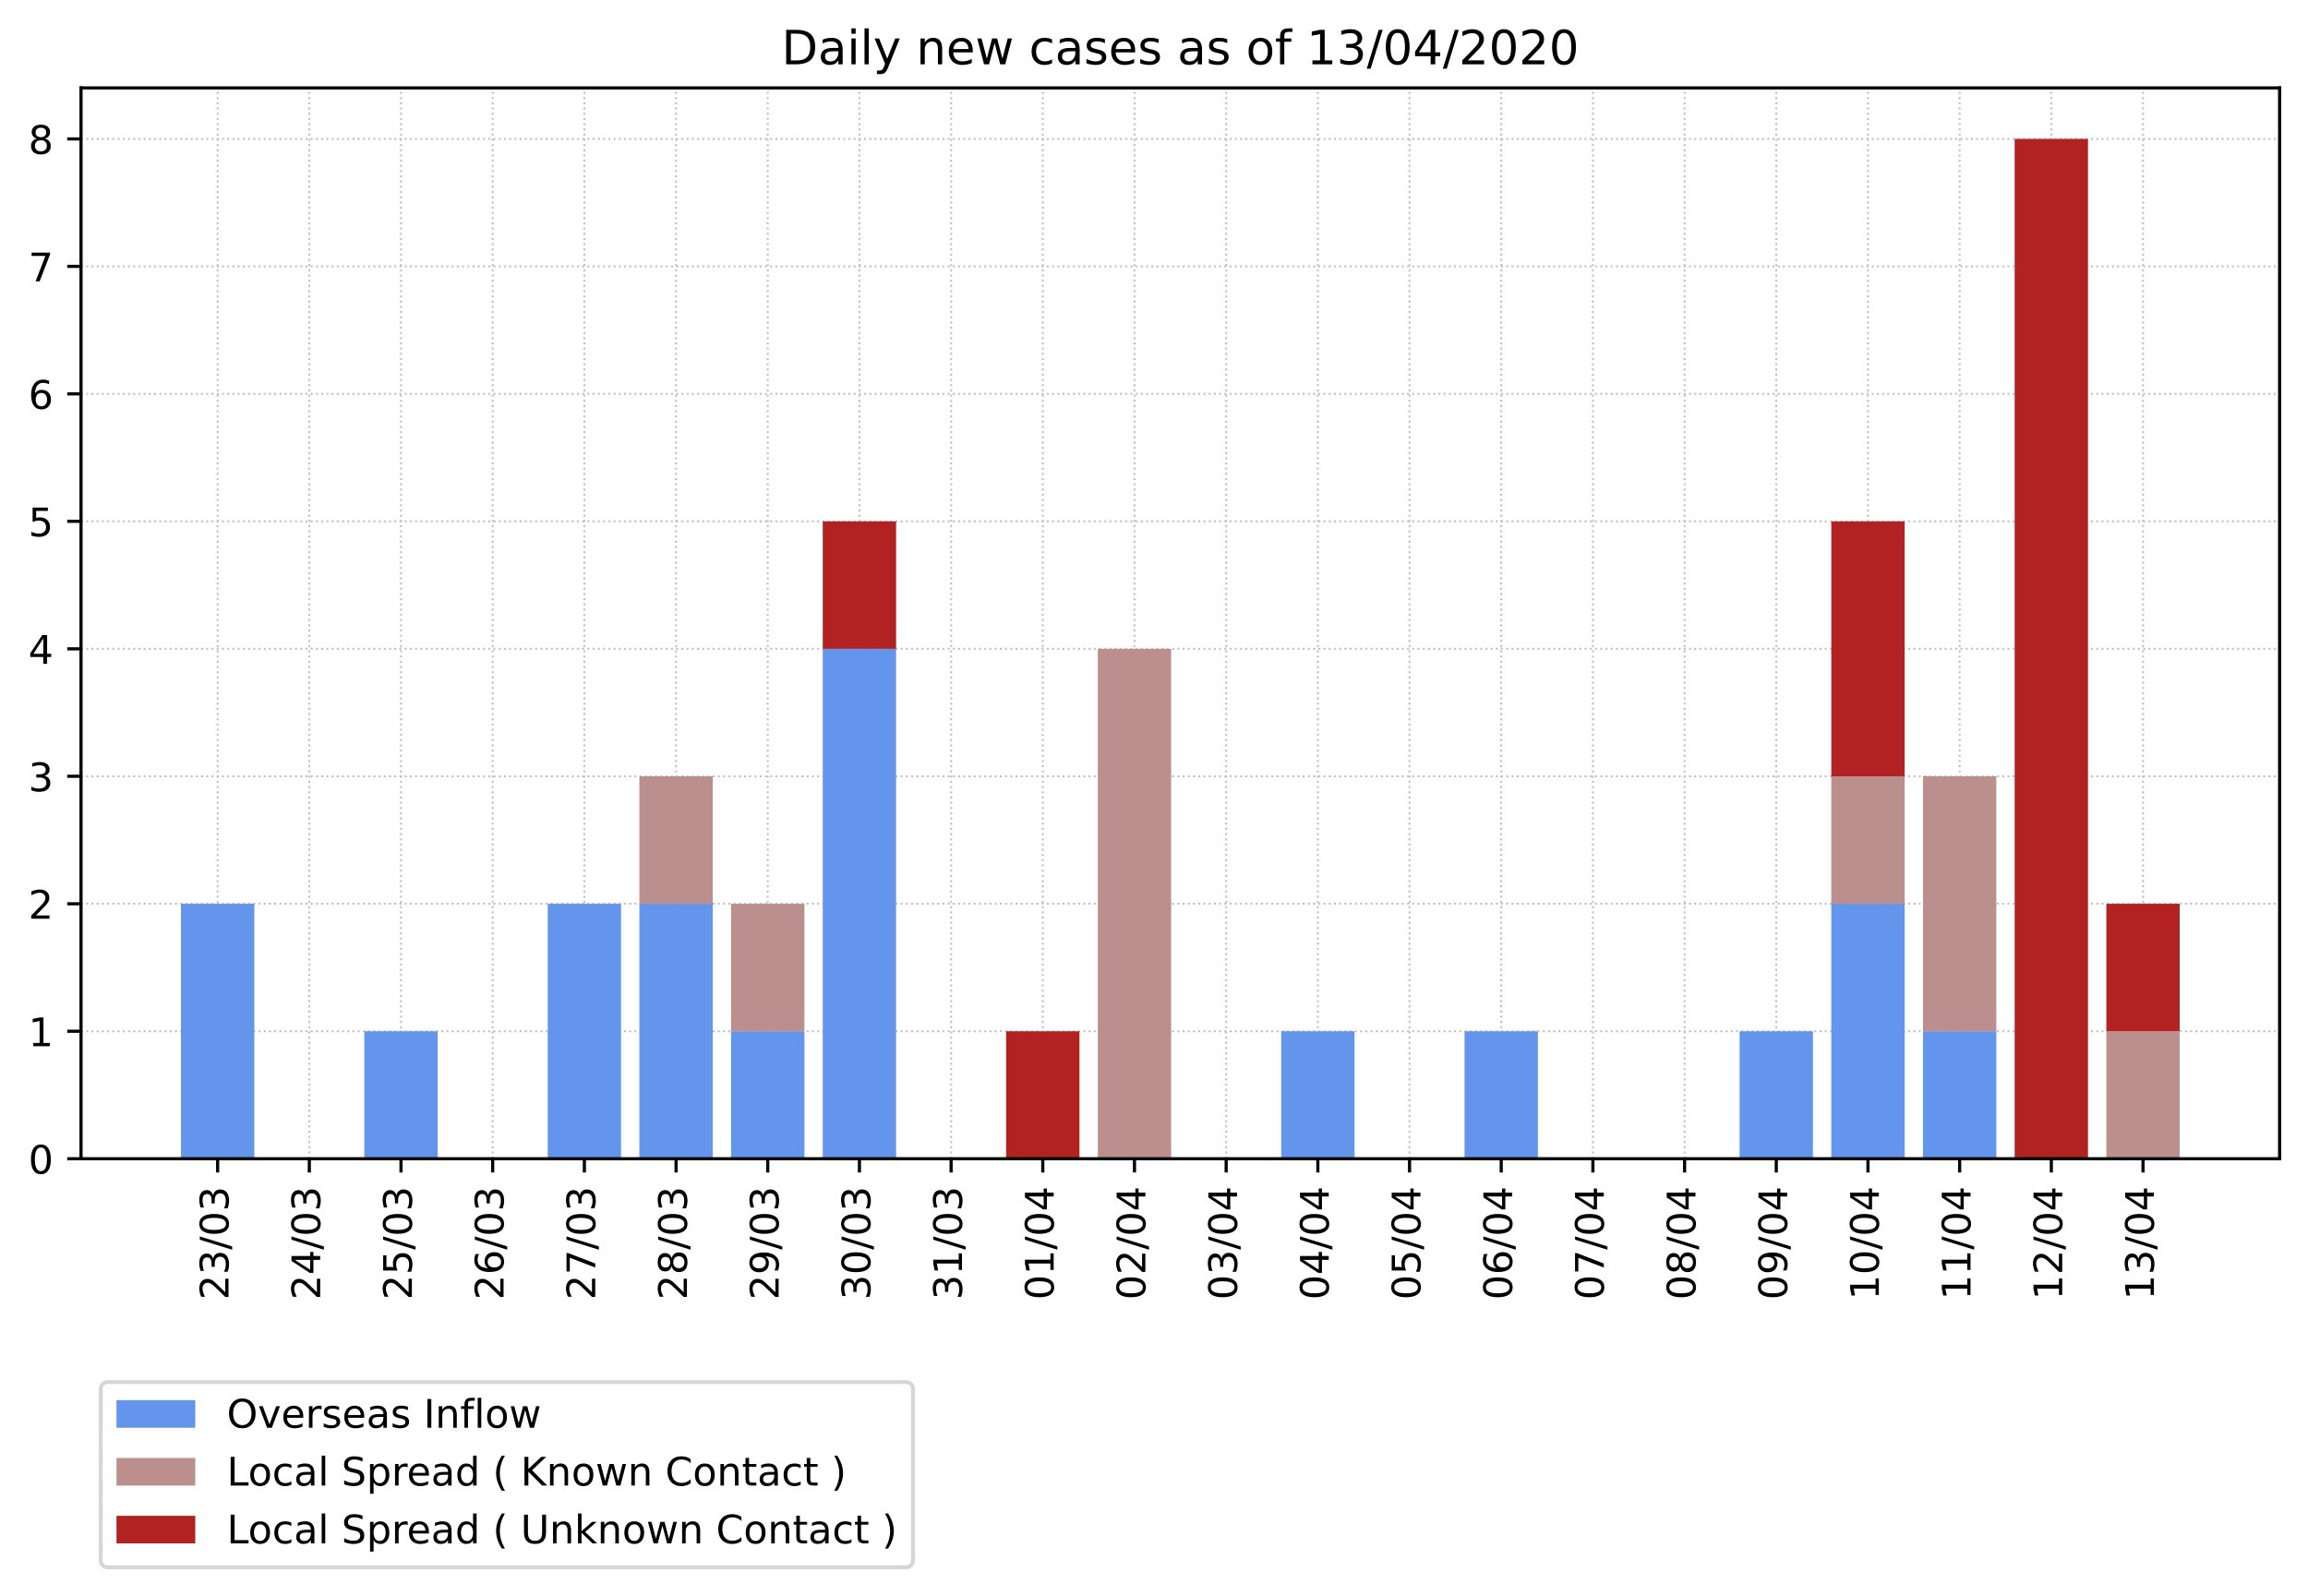 <?xml version="1.0" encoding="utf-8" standalone="no"?>
<!DOCTYPE svg PUBLIC "-//W3C//DTD SVG 1.1//EN"
  "http://www.w3.org/Graphics/SVG/1.1/DTD/svg11.dtd">
<!-- Created with matplotlib (https://matplotlib.org/) -->
<svg height="405.038pt" version="1.1" viewBox="0 0 585.763 405.038" width="585.763pt" xmlns="http://www.w3.org/2000/svg" xmlns:xlink="http://www.w3.org/1999/xlink">
 <defs>
  <style type="text/css">
*{stroke-linecap:butt;stroke-linejoin:round;}
  </style>
 </defs>
 <g id="figure_1">
  <g id="patch_1">
   <path d="M 0 405.038 
L 585.763 405.038 
L 585.763 0 
L 0 0 
z
" style="fill:#ffffff;"/>
  </g>
  <g id="axes_1">
   <g id="patch_2">
    <path d="M 20.562 294.118 
L 578.562 294.118 
L 578.562 22.318 
L 20.562 22.318 
z
" style="fill:#ffffff;"/>
   </g>
   <g id="matplotlib.axis_1">
    <g id="xtick_1">
     <g id="line2d_1">
      <path clip-path="url(#p6dba4eb8b6)" d="M 55.234 294.118 
L 55.234 22.318 
" style="fill:none;stroke:#c0c0c0;stroke-dasharray:0.5,0.825;stroke-dashoffset:0;stroke-width:0.5;"/>
     </g>
     <g id="line2d_2">
      <defs>
       <path d="M 0 0 
L 0 3.5 
" id="m2cc1048877" style="stroke:#000000;stroke-width:0.8;"/>
      </defs>
      <g>
       <use style="stroke:#000000;stroke-width:0.8;" x="55.234" xlink:href="#m2cc1048877" y="294.118"/>
      </g>
     </g>
     <g id="text_1">
      <!-- 23/03 -->
      <defs>
       <path d="M 19.188 8.297 
L 53.609 8.297 
L 53.609 0 
L 7.328 0 
L 7.328 8.297 
Q 12.938 14.109 22.625 23.891 
Q 32.328 33.688 34.812 36.531 
Q 39.547 41.844 41.422 45.531 
Q 43.312 49.219 43.312 52.781 
Q 43.312 58.594 39.234 62.25 
Q 35.156 65.922 28.609 65.922 
Q 23.969 65.922 18.812 64.312 
Q 13.672 62.703 7.812 59.422 
L 7.812 69.391 
Q 13.766 71.781 18.938 73 
Q 24.125 74.219 28.422 74.219 
Q 39.75 74.219 46.484 68.547 
Q 53.219 62.891 53.219 53.422 
Q 53.219 48.922 51.531 44.891 
Q 49.859 40.875 45.406 35.406 
Q 44.188 33.984 37.641 27.219 
Q 31.109 20.453 19.188 8.297 
z
" id="DejaVuSans-50"/>
       <path d="M 40.578 39.312 
Q 47.656 37.797 51.625 33 
Q 55.609 28.219 55.609 21.188 
Q 55.609 10.406 48.188 4.484 
Q 40.766 -1.422 27.094 -1.422 
Q 22.516 -1.422 17.656 -0.516 
Q 12.797 0.391 7.625 2.203 
L 7.625 11.719 
Q 11.719 9.328 16.594 8.109 
Q 21.484 6.891 26.812 6.891 
Q 36.078 6.891 40.938 10.547 
Q 45.797 14.203 45.797 21.188 
Q 45.797 27.641 41.281 31.266 
Q 36.766 34.906 28.719 34.906 
L 20.219 34.906 
L 20.219 43.016 
L 29.109 43.016 
Q 36.375 43.016 40.234 45.922 
Q 44.094 48.828 44.094 54.297 
Q 44.094 59.906 40.109 62.906 
Q 36.141 65.922 28.719 65.922 
Q 24.656 65.922 20.016 65.031 
Q 15.375 64.156 9.812 62.312 
L 9.812 71.094 
Q 15.438 72.656 20.344 73.438 
Q 25.25 74.219 29.594 74.219 
Q 40.828 74.219 47.359 69.109 
Q 53.906 64.016 53.906 55.328 
Q 53.906 49.266 50.438 45.094 
Q 46.969 40.922 40.578 39.312 
z
" id="DejaVuSans-51"/>
       <path d="M 25.391 72.906 
L 33.688 72.906 
L 8.297 -9.281 
L 0 -9.281 
z
" id="DejaVuSans-47"/>
       <path d="M 31.781 66.406 
Q 24.172 66.406 20.328 58.906 
Q 16.5 51.422 16.5 36.375 
Q 16.5 21.391 20.328 13.891 
Q 24.172 6.391 31.781 6.391 
Q 39.453 6.391 43.281 13.891 
Q 47.125 21.391 47.125 36.375 
Q 47.125 51.422 43.281 58.906 
Q 39.453 66.406 31.781 66.406 
z
M 31.781 74.219 
Q 44.047 74.219 50.516 64.516 
Q 56.984 54.828 56.984 36.375 
Q 56.984 17.969 50.516 8.266 
Q 44.047 -1.422 31.781 -1.422 
Q 19.531 -1.422 13.062 8.266 
Q 6.594 17.969 6.594 36.375 
Q 6.594 54.828 13.062 64.516 
Q 19.531 74.219 31.781 74.219 
z
" id="DejaVuSans-48"/>
      </defs>
      <g transform="translate(57.993 329.937)rotate(-90)scale(0.1 -0.1)">
       <use xlink:href="#DejaVuSans-50"/>
       <use x="63.623" xlink:href="#DejaVuSans-51"/>
       <use x="127.246" xlink:href="#DejaVuSans-47"/>
       <use x="160.938" xlink:href="#DejaVuSans-48"/>
       <use x="224.561" xlink:href="#DejaVuSans-51"/>
      </g>
     </g>
    </g>
    <g id="xtick_2">
     <g id="line2d_3">
      <path clip-path="url(#p6dba4eb8b6)" d="M 78.503 294.118 
L 78.503 22.318 
" style="fill:none;stroke:#c0c0c0;stroke-dasharray:0.5,0.825;stroke-dashoffset:0;stroke-width:0.5;"/>
     </g>
     <g id="line2d_4">
      <g>
       <use style="stroke:#000000;stroke-width:0.8;" x="78.503" xlink:href="#m2cc1048877" y="294.118"/>
      </g>
     </g>
     <g id="text_2">
      <!-- 24/03 -->
      <defs>
       <path d="M 37.797 64.312 
L 12.891 25.391 
L 37.797 25.391 
z
M 35.203 72.906 
L 47.609 72.906 
L 47.609 25.391 
L 58.016 25.391 
L 58.016 17.188 
L 47.609 17.188 
L 47.609 0 
L 37.797 0 
L 37.797 17.188 
L 4.891 17.188 
L 4.891 26.703 
z
" id="DejaVuSans-52"/>
      </defs>
      <g transform="translate(81.263 329.937)rotate(-90)scale(0.1 -0.1)">
       <use xlink:href="#DejaVuSans-50"/>
       <use x="63.623" xlink:href="#DejaVuSans-52"/>
       <use x="127.246" xlink:href="#DejaVuSans-47"/>
       <use x="160.938" xlink:href="#DejaVuSans-48"/>
       <use x="224.561" xlink:href="#DejaVuSans-51"/>
      </g>
     </g>
    </g>
    <g id="xtick_3">
     <g id="line2d_5">
      <path clip-path="url(#p6dba4eb8b6)" d="M 101.773 294.118 
L 101.773 22.318 
" style="fill:none;stroke:#c0c0c0;stroke-dasharray:0.5,0.825;stroke-dashoffset:0;stroke-width:0.5;"/>
     </g>
     <g id="line2d_6">
      <g>
       <use style="stroke:#000000;stroke-width:0.8;" x="101.773" xlink:href="#m2cc1048877" y="294.118"/>
      </g>
     </g>
     <g id="text_3">
      <!-- 25/03 -->
      <defs>
       <path d="M 10.797 72.906 
L 49.516 72.906 
L 49.516 64.594 
L 19.828 64.594 
L 19.828 46.734 
Q 21.969 47.469 24.109 47.828 
Q 26.266 48.188 28.422 48.188 
Q 40.625 48.188 47.75 41.5 
Q 54.891 34.812 54.891 23.391 
Q 54.891 11.625 47.562 5.094 
Q 40.234 -1.422 26.906 -1.422 
Q 22.312 -1.422 17.547 -0.641 
Q 12.797 0.141 7.719 1.703 
L 7.719 11.625 
Q 12.109 9.234 16.797 8.062 
Q 21.484 6.891 26.703 6.891 
Q 35.156 6.891 40.078 11.328 
Q 45.016 15.766 45.016 23.391 
Q 45.016 31 40.078 35.438 
Q 35.156 39.891 26.703 39.891 
Q 22.75 39.891 18.812 39.016 
Q 14.891 38.141 10.797 36.281 
z
" id="DejaVuSans-53"/>
      </defs>
      <g transform="translate(104.532 329.937)rotate(-90)scale(0.1 -0.1)">
       <use xlink:href="#DejaVuSans-50"/>
       <use x="63.623" xlink:href="#DejaVuSans-53"/>
       <use x="127.246" xlink:href="#DejaVuSans-47"/>
       <use x="160.938" xlink:href="#DejaVuSans-48"/>
       <use x="224.561" xlink:href="#DejaVuSans-51"/>
      </g>
     </g>
    </g>
    <g id="xtick_4">
     <g id="line2d_7">
      <path clip-path="url(#p6dba4eb8b6)" d="M 125.042 294.118 
L 125.042 22.318 
" style="fill:none;stroke:#c0c0c0;stroke-dasharray:0.5,0.825;stroke-dashoffset:0;stroke-width:0.5;"/>
     </g>
     <g id="line2d_8">
      <g>
       <use style="stroke:#000000;stroke-width:0.8;" x="125.042" xlink:href="#m2cc1048877" y="294.118"/>
      </g>
     </g>
     <g id="text_4">
      <!-- 26/03 -->
      <defs>
       <path d="M 33.016 40.375 
Q 26.375 40.375 22.484 35.828 
Q 18.609 31.297 18.609 23.391 
Q 18.609 15.531 22.484 10.953 
Q 26.375 6.391 33.016 6.391 
Q 39.656 6.391 43.531 10.953 
Q 47.406 15.531 47.406 23.391 
Q 47.406 31.297 43.531 35.828 
Q 39.656 40.375 33.016 40.375 
z
M 52.594 71.297 
L 52.594 62.312 
Q 48.875 64.062 45.094 64.984 
Q 41.312 65.922 37.594 65.922 
Q 27.828 65.922 22.672 59.328 
Q 17.531 52.734 16.797 39.406 
Q 19.672 43.656 24.016 45.922 
Q 28.375 48.188 33.594 48.188 
Q 44.578 48.188 50.953 41.516 
Q 57.328 34.859 57.328 23.391 
Q 57.328 12.156 50.688 5.359 
Q 44.047 -1.422 33.016 -1.422 
Q 20.359 -1.422 13.672 8.266 
Q 6.984 17.969 6.984 36.375 
Q 6.984 53.656 15.188 63.938 
Q 23.391 74.219 37.203 74.219 
Q 40.922 74.219 44.703 73.484 
Q 48.484 72.75 52.594 71.297 
z
" id="DejaVuSans-54"/>
      </defs>
      <g transform="translate(127.801 329.937)rotate(-90)scale(0.1 -0.1)">
       <use xlink:href="#DejaVuSans-50"/>
       <use x="63.623" xlink:href="#DejaVuSans-54"/>
       <use x="127.246" xlink:href="#DejaVuSans-47"/>
       <use x="160.938" xlink:href="#DejaVuSans-48"/>
       <use x="224.561" xlink:href="#DejaVuSans-51"/>
      </g>
     </g>
    </g>
    <g id="xtick_5">
     <g id="line2d_9">
      <path clip-path="url(#p6dba4eb8b6)" d="M 148.311 294.118 
L 148.311 22.318 
" style="fill:none;stroke:#c0c0c0;stroke-dasharray:0.5,0.825;stroke-dashoffset:0;stroke-width:0.5;"/>
     </g>
     <g id="line2d_10">
      <g>
       <use style="stroke:#000000;stroke-width:0.8;" x="148.311" xlink:href="#m2cc1048877" y="294.118"/>
      </g>
     </g>
     <g id="text_5">
      <!-- 27/03 -->
      <defs>
       <path d="M 8.203 72.906 
L 55.078 72.906 
L 55.078 68.703 
L 28.609 0 
L 18.312 0 
L 43.219 64.594 
L 8.203 64.594 
z
" id="DejaVuSans-55"/>
      </defs>
      <g transform="translate(151.071 329.937)rotate(-90)scale(0.1 -0.1)">
       <use xlink:href="#DejaVuSans-50"/>
       <use x="63.623" xlink:href="#DejaVuSans-55"/>
       <use x="127.246" xlink:href="#DejaVuSans-47"/>
       <use x="160.938" xlink:href="#DejaVuSans-48"/>
       <use x="224.561" xlink:href="#DejaVuSans-51"/>
      </g>
     </g>
    </g>
    <g id="xtick_6">
     <g id="line2d_11">
      <path clip-path="url(#p6dba4eb8b6)" d="M 171.581 294.118 
L 171.581 22.318 
" style="fill:none;stroke:#c0c0c0;stroke-dasharray:0.5,0.825;stroke-dashoffset:0;stroke-width:0.5;"/>
     </g>
     <g id="line2d_12">
      <g>
       <use style="stroke:#000000;stroke-width:0.8;" x="171.581" xlink:href="#m2cc1048877" y="294.118"/>
      </g>
     </g>
     <g id="text_6">
      <!-- 28/03 -->
      <defs>
       <path d="M 31.781 34.625 
Q 24.75 34.625 20.719 30.859 
Q 16.703 27.094 16.703 20.516 
Q 16.703 13.922 20.719 10.156 
Q 24.75 6.391 31.781 6.391 
Q 38.812 6.391 42.859 10.172 
Q 46.922 13.969 46.922 20.516 
Q 46.922 27.094 42.891 30.859 
Q 38.875 34.625 31.781 34.625 
z
M 21.922 38.812 
Q 15.578 40.375 12.031 44.719 
Q 8.5 49.078 8.5 55.328 
Q 8.5 64.062 14.719 69.141 
Q 20.953 74.219 31.781 74.219 
Q 42.672 74.219 48.875 69.141 
Q 55.078 64.062 55.078 55.328 
Q 55.078 49.078 51.531 44.719 
Q 48 40.375 41.703 38.812 
Q 48.828 37.156 52.797 32.312 
Q 56.781 27.484 56.781 20.516 
Q 56.781 9.906 50.312 4.234 
Q 43.844 -1.422 31.781 -1.422 
Q 19.734 -1.422 13.25 4.234 
Q 6.781 9.906 6.781 20.516 
Q 6.781 27.484 10.781 32.312 
Q 14.797 37.156 21.922 38.812 
z
M 18.312 54.391 
Q 18.312 48.734 21.844 45.562 
Q 25.391 42.391 31.781 42.391 
Q 38.141 42.391 41.719 45.562 
Q 45.312 48.734 45.312 54.391 
Q 45.312 60.062 41.719 63.234 
Q 38.141 66.406 31.781 66.406 
Q 25.391 66.406 21.844 63.234 
Q 18.312 60.062 18.312 54.391 
z
" id="DejaVuSans-56"/>
      </defs>
      <g transform="translate(174.34 329.937)rotate(-90)scale(0.1 -0.1)">
       <use xlink:href="#DejaVuSans-50"/>
       <use x="63.623" xlink:href="#DejaVuSans-56"/>
       <use x="127.246" xlink:href="#DejaVuSans-47"/>
       <use x="160.938" xlink:href="#DejaVuSans-48"/>
       <use x="224.561" xlink:href="#DejaVuSans-51"/>
      </g>
     </g>
    </g>
    <g id="xtick_7">
     <g id="line2d_13">
      <path clip-path="url(#p6dba4eb8b6)" d="M 194.85 294.118 
L 194.85 22.318 
" style="fill:none;stroke:#c0c0c0;stroke-dasharray:0.5,0.825;stroke-dashoffset:0;stroke-width:0.5;"/>
     </g>
     <g id="line2d_14">
      <g>
       <use style="stroke:#000000;stroke-width:0.8;" x="194.85" xlink:href="#m2cc1048877" y="294.118"/>
      </g>
     </g>
     <g id="text_7">
      <!-- 29/03 -->
      <defs>
       <path d="M 10.984 1.516 
L 10.984 10.5 
Q 14.703 8.734 18.5 7.812 
Q 22.312 6.891 25.984 6.891 
Q 35.75 6.891 40.891 13.453 
Q 46.047 20.016 46.781 33.406 
Q 43.953 29.203 39.594 26.953 
Q 35.25 24.703 29.984 24.703 
Q 19.047 24.703 12.672 31.312 
Q 6.297 37.938 6.297 49.422 
Q 6.297 60.641 12.938 67.422 
Q 19.578 74.219 30.609 74.219 
Q 43.266 74.219 49.922 64.516 
Q 56.594 54.828 56.594 36.375 
Q 56.594 19.141 48.406 8.859 
Q 40.234 -1.422 26.422 -1.422 
Q 22.703 -1.422 18.891 -0.688 
Q 15.094 0.047 10.984 1.516 
z
M 30.609 32.422 
Q 37.25 32.422 41.125 36.953 
Q 45.016 41.5 45.016 49.422 
Q 45.016 57.281 41.125 61.844 
Q 37.25 66.406 30.609 66.406 
Q 23.969 66.406 20.094 61.844 
Q 16.219 57.281 16.219 49.422 
Q 16.219 41.5 20.094 36.953 
Q 23.969 32.422 30.609 32.422 
z
" id="DejaVuSans-57"/>
      </defs>
      <g transform="translate(197.61 329.937)rotate(-90)scale(0.1 -0.1)">
       <use xlink:href="#DejaVuSans-50"/>
       <use x="63.623" xlink:href="#DejaVuSans-57"/>
       <use x="127.246" xlink:href="#DejaVuSans-47"/>
       <use x="160.938" xlink:href="#DejaVuSans-48"/>
       <use x="224.561" xlink:href="#DejaVuSans-51"/>
      </g>
     </g>
    </g>
    <g id="xtick_8">
     <g id="line2d_15">
      <path clip-path="url(#p6dba4eb8b6)" d="M 218.12 294.118 
L 218.12 22.318 
" style="fill:none;stroke:#c0c0c0;stroke-dasharray:0.5,0.825;stroke-dashoffset:0;stroke-width:0.5;"/>
     </g>
     <g id="line2d_16">
      <g>
       <use style="stroke:#000000;stroke-width:0.8;" x="218.12" xlink:href="#m2cc1048877" y="294.118"/>
      </g>
     </g>
     <g id="text_8">
      <!-- 30/03 -->
      <g transform="translate(220.879 329.937)rotate(-90)scale(0.1 -0.1)">
       <use xlink:href="#DejaVuSans-51"/>
       <use x="63.623" xlink:href="#DejaVuSans-48"/>
       <use x="127.246" xlink:href="#DejaVuSans-47"/>
       <use x="160.938" xlink:href="#DejaVuSans-48"/>
       <use x="224.561" xlink:href="#DejaVuSans-51"/>
      </g>
     </g>
    </g>
    <g id="xtick_9">
     <g id="line2d_17">
      <path clip-path="url(#p6dba4eb8b6)" d="M 241.389 294.118 
L 241.389 22.318 
" style="fill:none;stroke:#c0c0c0;stroke-dasharray:0.5,0.825;stroke-dashoffset:0;stroke-width:0.5;"/>
     </g>
     <g id="line2d_18">
      <g>
       <use style="stroke:#000000;stroke-width:0.8;" x="241.389" xlink:href="#m2cc1048877" y="294.118"/>
      </g>
     </g>
     <g id="text_9">
      <!-- 31/03 -->
      <defs>
       <path d="M 12.406 8.297 
L 28.516 8.297 
L 28.516 63.922 
L 10.984 60.406 
L 10.984 69.391 
L 28.422 72.906 
L 38.281 72.906 
L 38.281 8.297 
L 54.391 8.297 
L 54.391 0 
L 12.406 0 
z
" id="DejaVuSans-49"/>
      </defs>
      <g transform="translate(244.148 329.937)rotate(-90)scale(0.1 -0.1)">
       <use xlink:href="#DejaVuSans-51"/>
       <use x="63.623" xlink:href="#DejaVuSans-49"/>
       <use x="127.246" xlink:href="#DejaVuSans-47"/>
       <use x="160.938" xlink:href="#DejaVuSans-48"/>
       <use x="224.561" xlink:href="#DejaVuSans-51"/>
      </g>
     </g>
    </g>
    <g id="xtick_10">
     <g id="line2d_19">
      <path clip-path="url(#p6dba4eb8b6)" d="M 264.658 294.118 
L 264.658 22.318 
" style="fill:none;stroke:#c0c0c0;stroke-dasharray:0.5,0.825;stroke-dashoffset:0;stroke-width:0.5;"/>
     </g>
     <g id="line2d_20">
      <g>
       <use style="stroke:#000000;stroke-width:0.8;" x="264.658" xlink:href="#m2cc1048877" y="294.118"/>
      </g>
     </g>
     <g id="text_10">
      <!-- 01/04 -->
      <g transform="translate(267.418 329.937)rotate(-90)scale(0.1 -0.1)">
       <use xlink:href="#DejaVuSans-48"/>
       <use x="63.623" xlink:href="#DejaVuSans-49"/>
       <use x="127.246" xlink:href="#DejaVuSans-47"/>
       <use x="160.938" xlink:href="#DejaVuSans-48"/>
       <use x="224.561" xlink:href="#DejaVuSans-52"/>
      </g>
     </g>
    </g>
    <g id="xtick_11">
     <g id="line2d_21">
      <path clip-path="url(#p6dba4eb8b6)" d="M 287.928 294.118 
L 287.928 22.318 
" style="fill:none;stroke:#c0c0c0;stroke-dasharray:0.5,0.825;stroke-dashoffset:0;stroke-width:0.5;"/>
     </g>
     <g id="line2d_22">
      <g>
       <use style="stroke:#000000;stroke-width:0.8;" x="287.928" xlink:href="#m2cc1048877" y="294.118"/>
      </g>
     </g>
     <g id="text_11">
      <!-- 02/04 -->
      <g transform="translate(290.687 329.937)rotate(-90)scale(0.1 -0.1)">
       <use xlink:href="#DejaVuSans-48"/>
       <use x="63.623" xlink:href="#DejaVuSans-50"/>
       <use x="127.246" xlink:href="#DejaVuSans-47"/>
       <use x="160.938" xlink:href="#DejaVuSans-48"/>
       <use x="224.561" xlink:href="#DejaVuSans-52"/>
      </g>
     </g>
    </g>
    <g id="xtick_12">
     <g id="line2d_23">
      <path clip-path="url(#p6dba4eb8b6)" d="M 311.197 294.118 
L 311.197 22.318 
" style="fill:none;stroke:#c0c0c0;stroke-dasharray:0.5,0.825;stroke-dashoffset:0;stroke-width:0.5;"/>
     </g>
     <g id="line2d_24">
      <g>
       <use style="stroke:#000000;stroke-width:0.8;" x="311.197" xlink:href="#m2cc1048877" y="294.118"/>
      </g>
     </g>
     <g id="text_12">
      <!-- 03/04 -->
      <g transform="translate(313.957 329.937)rotate(-90)scale(0.1 -0.1)">
       <use xlink:href="#DejaVuSans-48"/>
       <use x="63.623" xlink:href="#DejaVuSans-51"/>
       <use x="127.246" xlink:href="#DejaVuSans-47"/>
       <use x="160.938" xlink:href="#DejaVuSans-48"/>
       <use x="224.561" xlink:href="#DejaVuSans-52"/>
      </g>
     </g>
    </g>
    <g id="xtick_13">
     <g id="line2d_25">
      <path clip-path="url(#p6dba4eb8b6)" d="M 334.467 294.118 
L 334.467 22.318 
" style="fill:none;stroke:#c0c0c0;stroke-dasharray:0.5,0.825;stroke-dashoffset:0;stroke-width:0.5;"/>
     </g>
     <g id="line2d_26">
      <g>
       <use style="stroke:#000000;stroke-width:0.8;" x="334.467" xlink:href="#m2cc1048877" y="294.118"/>
      </g>
     </g>
     <g id="text_13">
      <!-- 04/04 -->
      <g transform="translate(337.226 329.937)rotate(-90)scale(0.1 -0.1)">
       <use xlink:href="#DejaVuSans-48"/>
       <use x="63.623" xlink:href="#DejaVuSans-52"/>
       <use x="127.246" xlink:href="#DejaVuSans-47"/>
       <use x="160.938" xlink:href="#DejaVuSans-48"/>
       <use x="224.561" xlink:href="#DejaVuSans-52"/>
      </g>
     </g>
    </g>
    <g id="xtick_14">
     <g id="line2d_27">
      <path clip-path="url(#p6dba4eb8b6)" d="M 357.736 294.118 
L 357.736 22.318 
" style="fill:none;stroke:#c0c0c0;stroke-dasharray:0.5,0.825;stroke-dashoffset:0;stroke-width:0.5;"/>
     </g>
     <g id="line2d_28">
      <g>
       <use style="stroke:#000000;stroke-width:0.8;" x="357.736" xlink:href="#m2cc1048877" y="294.118"/>
      </g>
     </g>
     <g id="text_14">
      <!-- 05/04 -->
      <g transform="translate(360.495 329.937)rotate(-90)scale(0.1 -0.1)">
       <use xlink:href="#DejaVuSans-48"/>
       <use x="63.623" xlink:href="#DejaVuSans-53"/>
       <use x="127.246" xlink:href="#DejaVuSans-47"/>
       <use x="160.938" xlink:href="#DejaVuSans-48"/>
       <use x="224.561" xlink:href="#DejaVuSans-52"/>
      </g>
     </g>
    </g>
    <g id="xtick_15">
     <g id="line2d_29">
      <path clip-path="url(#p6dba4eb8b6)" d="M 381.005 294.118 
L 381.005 22.318 
" style="fill:none;stroke:#c0c0c0;stroke-dasharray:0.5,0.825;stroke-dashoffset:0;stroke-width:0.5;"/>
     </g>
     <g id="line2d_30">
      <g>
       <use style="stroke:#000000;stroke-width:0.8;" x="381.005" xlink:href="#m2cc1048877" y="294.118"/>
      </g>
     </g>
     <g id="text_15">
      <!-- 06/04 -->
      <g transform="translate(383.765 329.937)rotate(-90)scale(0.1 -0.1)">
       <use xlink:href="#DejaVuSans-48"/>
       <use x="63.623" xlink:href="#DejaVuSans-54"/>
       <use x="127.246" xlink:href="#DejaVuSans-47"/>
       <use x="160.938" xlink:href="#DejaVuSans-48"/>
       <use x="224.561" xlink:href="#DejaVuSans-52"/>
      </g>
     </g>
    </g>
    <g id="xtick_16">
     <g id="line2d_31">
      <path clip-path="url(#p6dba4eb8b6)" d="M 404.275 294.118 
L 404.275 22.318 
" style="fill:none;stroke:#c0c0c0;stroke-dasharray:0.5,0.825;stroke-dashoffset:0;stroke-width:0.5;"/>
     </g>
     <g id="line2d_32">
      <g>
       <use style="stroke:#000000;stroke-width:0.8;" x="404.275" xlink:href="#m2cc1048877" y="294.118"/>
      </g>
     </g>
     <g id="text_16">
      <!-- 07/04 -->
      <g transform="translate(407.034 329.937)rotate(-90)scale(0.1 -0.1)">
       <use xlink:href="#DejaVuSans-48"/>
       <use x="63.623" xlink:href="#DejaVuSans-55"/>
       <use x="127.246" xlink:href="#DejaVuSans-47"/>
       <use x="160.938" xlink:href="#DejaVuSans-48"/>
       <use x="224.561" xlink:href="#DejaVuSans-52"/>
      </g>
     </g>
    </g>
    <g id="xtick_17">
     <g id="line2d_33">
      <path clip-path="url(#p6dba4eb8b6)" d="M 427.544 294.118 
L 427.544 22.318 
" style="fill:none;stroke:#c0c0c0;stroke-dasharray:0.5,0.825;stroke-dashoffset:0;stroke-width:0.5;"/>
     </g>
     <g id="line2d_34">
      <g>
       <use style="stroke:#000000;stroke-width:0.8;" x="427.544" xlink:href="#m2cc1048877" y="294.118"/>
      </g>
     </g>
     <g id="text_17">
      <!-- 08/04 -->
      <g transform="translate(430.304 329.937)rotate(-90)scale(0.1 -0.1)">
       <use xlink:href="#DejaVuSans-48"/>
       <use x="63.623" xlink:href="#DejaVuSans-56"/>
       <use x="127.246" xlink:href="#DejaVuSans-47"/>
       <use x="160.938" xlink:href="#DejaVuSans-48"/>
       <use x="224.561" xlink:href="#DejaVuSans-52"/>
      </g>
     </g>
    </g>
    <g id="xtick_18">
     <g id="line2d_35">
      <path clip-path="url(#p6dba4eb8b6)" d="M 450.814 294.118 
L 450.814 22.318 
" style="fill:none;stroke:#c0c0c0;stroke-dasharray:0.5,0.825;stroke-dashoffset:0;stroke-width:0.5;"/>
     </g>
     <g id="line2d_36">
      <g>
       <use style="stroke:#000000;stroke-width:0.8;" x="450.814" xlink:href="#m2cc1048877" y="294.118"/>
      </g>
     </g>
     <g id="text_18">
      <!-- 09/04 -->
      <g transform="translate(453.573 329.937)rotate(-90)scale(0.1 -0.1)">
       <use xlink:href="#DejaVuSans-48"/>
       <use x="63.623" xlink:href="#DejaVuSans-57"/>
       <use x="127.246" xlink:href="#DejaVuSans-47"/>
       <use x="160.938" xlink:href="#DejaVuSans-48"/>
       <use x="224.561" xlink:href="#DejaVuSans-52"/>
      </g>
     </g>
    </g>
    <g id="xtick_19">
     <g id="line2d_37">
      <path clip-path="url(#p6dba4eb8b6)" d="M 474.083 294.118 
L 474.083 22.318 
" style="fill:none;stroke:#c0c0c0;stroke-dasharray:0.5,0.825;stroke-dashoffset:0;stroke-width:0.5;"/>
     </g>
     <g id="line2d_38">
      <g>
       <use style="stroke:#000000;stroke-width:0.8;" x="474.083" xlink:href="#m2cc1048877" y="294.118"/>
      </g>
     </g>
     <g id="text_19">
      <!-- 10/04 -->
      <g transform="translate(476.842 329.937)rotate(-90)scale(0.1 -0.1)">
       <use xlink:href="#DejaVuSans-49"/>
       <use x="63.623" xlink:href="#DejaVuSans-48"/>
       <use x="127.246" xlink:href="#DejaVuSans-47"/>
       <use x="160.938" xlink:href="#DejaVuSans-48"/>
       <use x="224.561" xlink:href="#DejaVuSans-52"/>
      </g>
     </g>
    </g>
    <g id="xtick_20">
     <g id="line2d_39">
      <path clip-path="url(#p6dba4eb8b6)" d="M 497.352 294.118 
L 497.352 22.318 
" style="fill:none;stroke:#c0c0c0;stroke-dasharray:0.5,0.825;stroke-dashoffset:0;stroke-width:0.5;"/>
     </g>
     <g id="line2d_40">
      <g>
       <use style="stroke:#000000;stroke-width:0.8;" x="497.352" xlink:href="#m2cc1048877" y="294.118"/>
      </g>
     </g>
     <g id="text_20">
      <!-- 11/04 -->
      <g transform="translate(500.112 329.937)rotate(-90)scale(0.1 -0.1)">
       <use xlink:href="#DejaVuSans-49"/>
       <use x="63.623" xlink:href="#DejaVuSans-49"/>
       <use x="127.246" xlink:href="#DejaVuSans-47"/>
       <use x="160.938" xlink:href="#DejaVuSans-48"/>
       <use x="224.561" xlink:href="#DejaVuSans-52"/>
      </g>
     </g>
    </g>
    <g id="xtick_21">
     <g id="line2d_41">
      <path clip-path="url(#p6dba4eb8b6)" d="M 520.622 294.118 
L 520.622 22.318 
" style="fill:none;stroke:#c0c0c0;stroke-dasharray:0.5,0.825;stroke-dashoffset:0;stroke-width:0.5;"/>
     </g>
     <g id="line2d_42">
      <g>
       <use style="stroke:#000000;stroke-width:0.8;" x="520.622" xlink:href="#m2cc1048877" y="294.118"/>
      </g>
     </g>
     <g id="text_21">
      <!-- 12/04 -->
      <g transform="translate(523.381 329.937)rotate(-90)scale(0.1 -0.1)">
       <use xlink:href="#DejaVuSans-49"/>
       <use x="63.623" xlink:href="#DejaVuSans-50"/>
       <use x="127.246" xlink:href="#DejaVuSans-47"/>
       <use x="160.938" xlink:href="#DejaVuSans-48"/>
       <use x="224.561" xlink:href="#DejaVuSans-52"/>
      </g>
     </g>
    </g>
    <g id="xtick_22">
     <g id="line2d_43">
      <path clip-path="url(#p6dba4eb8b6)" d="M 543.891 294.118 
L 543.891 22.318 
" style="fill:none;stroke:#c0c0c0;stroke-dasharray:0.5,0.825;stroke-dashoffset:0;stroke-width:0.5;"/>
     </g>
     <g id="line2d_44">
      <g>
       <use style="stroke:#000000;stroke-width:0.8;" x="543.891" xlink:href="#m2cc1048877" y="294.118"/>
      </g>
     </g>
     <g id="text_22">
      <!-- 13/04 -->
      <g transform="translate(546.65 329.937)rotate(-90)scale(0.1 -0.1)">
       <use xlink:href="#DejaVuSans-49"/>
       <use x="63.623" xlink:href="#DejaVuSans-51"/>
       <use x="127.246" xlink:href="#DejaVuSans-47"/>
       <use x="160.938" xlink:href="#DejaVuSans-48"/>
       <use x="224.561" xlink:href="#DejaVuSans-52"/>
      </g>
     </g>
    </g>
   </g>
   <g id="matplotlib.axis_2">
    <g id="ytick_1">
     <g id="line2d_45">
      <path clip-path="url(#p6dba4eb8b6)" d="M 20.562 294.118 
L 578.562 294.118 
" style="fill:none;stroke:#c0c0c0;stroke-dasharray:0.5,0.825;stroke-dashoffset:0;stroke-width:0.5;"/>
     </g>
     <g id="line2d_46">
      <defs>
       <path d="M 0 0 
L -3.5 0 
" id="m99a05d59bb" style="stroke:#000000;stroke-width:0.8;"/>
      </defs>
      <g>
       <use style="stroke:#000000;stroke-width:0.8;" x="20.562" xlink:href="#m99a05d59bb" y="294.118"/>
      </g>
     </g>
     <g id="text_23">
      <!-- 0 -->
      <g transform="translate(7.2 297.917)scale(0.1 -0.1)">
       <use xlink:href="#DejaVuSans-48"/>
      </g>
     </g>
    </g>
    <g id="ytick_2">
     <g id="line2d_47">
      <path clip-path="url(#p6dba4eb8b6)" d="M 20.562 261.761 
L 578.562 261.761 
" style="fill:none;stroke:#c0c0c0;stroke-dasharray:0.5,0.825;stroke-dashoffset:0;stroke-width:0.5;"/>
     </g>
     <g id="line2d_48">
      <g>
       <use style="stroke:#000000;stroke-width:0.8;" x="20.562" xlink:href="#m99a05d59bb" y="261.761"/>
      </g>
     </g>
     <g id="text_24">
      <!-- 1 -->
      <g transform="translate(7.2 265.56)scale(0.1 -0.1)">
       <use xlink:href="#DejaVuSans-49"/>
      </g>
     </g>
    </g>
    <g id="ytick_3">
     <g id="line2d_49">
      <path clip-path="url(#p6dba4eb8b6)" d="M 20.562 229.404 
L 578.562 229.404 
" style="fill:none;stroke:#c0c0c0;stroke-dasharray:0.5,0.825;stroke-dashoffset:0;stroke-width:0.5;"/>
     </g>
     <g id="line2d_50">
      <g>
       <use style="stroke:#000000;stroke-width:0.8;" x="20.562" xlink:href="#m99a05d59bb" y="229.404"/>
      </g>
     </g>
     <g id="text_25">
      <!-- 2 -->
      <g transform="translate(7.2 233.203)scale(0.1 -0.1)">
       <use xlink:href="#DejaVuSans-50"/>
      </g>
     </g>
    </g>
    <g id="ytick_4">
     <g id="line2d_51">
      <path clip-path="url(#p6dba4eb8b6)" d="M 20.562 197.047 
L 578.562 197.047 
" style="fill:none;stroke:#c0c0c0;stroke-dasharray:0.5,0.825;stroke-dashoffset:0;stroke-width:0.5;"/>
     </g>
     <g id="line2d_52">
      <g>
       <use style="stroke:#000000;stroke-width:0.8;" x="20.562" xlink:href="#m99a05d59bb" y="197.047"/>
      </g>
     </g>
     <g id="text_26">
      <!-- 3 -->
      <g transform="translate(7.2 200.846)scale(0.1 -0.1)">
       <use xlink:href="#DejaVuSans-51"/>
      </g>
     </g>
    </g>
    <g id="ytick_5">
     <g id="line2d_53">
      <path clip-path="url(#p6dba4eb8b6)" d="M 20.562 164.69 
L 578.562 164.69 
" style="fill:none;stroke:#c0c0c0;stroke-dasharray:0.5,0.825;stroke-dashoffset:0;stroke-width:0.5;"/>
     </g>
     <g id="line2d_54">
      <g>
       <use style="stroke:#000000;stroke-width:0.8;" x="20.562" xlink:href="#m99a05d59bb" y="164.69"/>
      </g>
     </g>
     <g id="text_27">
      <!-- 4 -->
      <g transform="translate(7.2 168.489)scale(0.1 -0.1)">
       <use xlink:href="#DejaVuSans-52"/>
      </g>
     </g>
    </g>
    <g id="ytick_6">
     <g id="line2d_55">
      <path clip-path="url(#p6dba4eb8b6)" d="M 20.562 132.332 
L 578.562 132.332 
" style="fill:none;stroke:#c0c0c0;stroke-dasharray:0.5,0.825;stroke-dashoffset:0;stroke-width:0.5;"/>
     </g>
     <g id="line2d_56">
      <g>
       <use style="stroke:#000000;stroke-width:0.8;" x="20.562" xlink:href="#m99a05d59bb" y="132.332"/>
      </g>
     </g>
     <g id="text_28">
      <!-- 5 -->
      <g transform="translate(7.2 136.132)scale(0.1 -0.1)">
       <use xlink:href="#DejaVuSans-53"/>
      </g>
     </g>
    </g>
    <g id="ytick_7">
     <g id="line2d_57">
      <path clip-path="url(#p6dba4eb8b6)" d="M 20.562 99.975 
L 578.562 99.975 
" style="fill:none;stroke:#c0c0c0;stroke-dasharray:0.5,0.825;stroke-dashoffset:0;stroke-width:0.5;"/>
     </g>
     <g id="line2d_58">
      <g>
       <use style="stroke:#000000;stroke-width:0.8;" x="20.562" xlink:href="#m99a05d59bb" y="99.975"/>
      </g>
     </g>
     <g id="text_29">
      <!-- 6 -->
      <g transform="translate(7.2 103.774)scale(0.1 -0.1)">
       <use xlink:href="#DejaVuSans-54"/>
      </g>
     </g>
    </g>
    <g id="ytick_8">
     <g id="line2d_59">
      <path clip-path="url(#p6dba4eb8b6)" d="M 20.562 67.618 
L 578.562 67.618 
" style="fill:none;stroke:#c0c0c0;stroke-dasharray:0.5,0.825;stroke-dashoffset:0;stroke-width:0.5;"/>
     </g>
     <g id="line2d_60">
      <g>
       <use style="stroke:#000000;stroke-width:0.8;" x="20.562" xlink:href="#m99a05d59bb" y="67.618"/>
      </g>
     </g>
     <g id="text_30">
      <!-- 7 -->
      <g transform="translate(7.2 71.417)scale(0.1 -0.1)">
       <use xlink:href="#DejaVuSans-55"/>
      </g>
     </g>
    </g>
    <g id="ytick_9">
     <g id="line2d_61">
      <path clip-path="url(#p6dba4eb8b6)" d="M 20.562 35.261 
L 578.562 35.261 
" style="fill:none;stroke:#c0c0c0;stroke-dasharray:0.5,0.825;stroke-dashoffset:0;stroke-width:0.5;"/>
     </g>
     <g id="line2d_62">
      <g>
       <use style="stroke:#000000;stroke-width:0.8;" x="20.562" xlink:href="#m99a05d59bb" y="35.261"/>
      </g>
     </g>
     <g id="text_31">
      <!-- 8 -->
      <g transform="translate(7.2 39.06)scale(0.1 -0.1)">
       <use xlink:href="#DejaVuSans-56"/>
      </g>
     </g>
    </g>
   </g>
   <g id="patch_3">
    <path clip-path="url(#p6dba4eb8b6)" d="M 45.926 294.118 
L 64.542 294.118 
L 64.542 229.404 
L 45.926 229.404 
z
" style="fill:#6495ed;"/>
   </g>
   <g id="patch_4">
    <path clip-path="url(#p6dba4eb8b6)" d="M 69.196 294.118 
L 87.811 294.118 
L 87.811 294.118 
L 69.196 294.118 
z
" style="fill:#6495ed;"/>
   </g>
   <g id="patch_5">
    <path clip-path="url(#p6dba4eb8b6)" d="M 92.465 294.118 
L 111.08 294.118 
L 111.08 261.761 
L 92.465 261.761 
z
" style="fill:#6495ed;"/>
   </g>
   <g id="patch_6">
    <path clip-path="url(#p6dba4eb8b6)" d="M 115.734 294.118 
L 134.35 294.118 
L 134.35 294.118 
L 115.734 294.118 
z
" style="fill:#6495ed;"/>
   </g>
   <g id="patch_7">
    <path clip-path="url(#p6dba4eb8b6)" d="M 139.004 294.118 
L 157.619 294.118 
L 157.619 229.404 
L 139.004 229.404 
z
" style="fill:#6495ed;"/>
   </g>
   <g id="patch_8">
    <path clip-path="url(#p6dba4eb8b6)" d="M 162.273 294.118 
L 180.889 294.118 
L 180.889 229.404 
L 162.273 229.404 
z
" style="fill:#6495ed;"/>
   </g>
   <g id="patch_9">
    <path clip-path="url(#p6dba4eb8b6)" d="M 185.542 294.118 
L 204.158 294.118 
L 204.158 261.761 
L 185.542 261.761 
z
" style="fill:#6495ed;"/>
   </g>
   <g id="patch_10">
    <path clip-path="url(#p6dba4eb8b6)" d="M 208.812 294.118 
L 227.427 294.118 
L 227.427 164.69 
L 208.812 164.69 
z
" style="fill:#6495ed;"/>
   </g>
   <g id="patch_11">
    <path clip-path="url(#p6dba4eb8b6)" d="M 232.081 294.118 
L 250.697 294.118 
L 250.697 294.118 
L 232.081 294.118 
z
" style="fill:#6495ed;"/>
   </g>
   <g id="patch_12">
    <path clip-path="url(#p6dba4eb8b6)" d="M 255.351 294.118 
L 273.966 294.118 
L 273.966 294.118 
L 255.351 294.118 
z
" style="fill:#6495ed;"/>
   </g>
   <g id="patch_13">
    <path clip-path="url(#p6dba4eb8b6)" d="M 278.62 294.118 
L 297.236 294.118 
L 297.236 294.118 
L 278.62 294.118 
z
" style="fill:#6495ed;"/>
   </g>
   <g id="patch_14">
    <path clip-path="url(#p6dba4eb8b6)" d="M 301.889 294.118 
L 320.505 294.118 
L 320.505 294.118 
L 301.889 294.118 
z
" style="fill:#6495ed;"/>
   </g>
   <g id="patch_15">
    <path clip-path="url(#p6dba4eb8b6)" d="M 325.159 294.118 
L 343.774 294.118 
L 343.774 261.761 
L 325.159 261.761 
z
" style="fill:#6495ed;"/>
   </g>
   <g id="patch_16">
    <path clip-path="url(#p6dba4eb8b6)" d="M 348.428 294.118 
L 367.044 294.118 
L 367.044 294.118 
L 348.428 294.118 
z
" style="fill:#6495ed;"/>
   </g>
   <g id="patch_17">
    <path clip-path="url(#p6dba4eb8b6)" d="M 371.698 294.118 
L 390.313 294.118 
L 390.313 261.761 
L 371.698 261.761 
z
" style="fill:#6495ed;"/>
   </g>
   <g id="patch_18">
    <path clip-path="url(#p6dba4eb8b6)" d="M 394.967 294.118 
L 413.583 294.118 
L 413.583 294.118 
L 394.967 294.118 
z
" style="fill:#6495ed;"/>
   </g>
   <g id="patch_19">
    <path clip-path="url(#p6dba4eb8b6)" d="M 418.236 294.118 
L 436.852 294.118 
L 436.852 294.118 
L 418.236 294.118 
z
" style="fill:#6495ed;"/>
   </g>
   <g id="patch_20">
    <path clip-path="url(#p6dba4eb8b6)" d="M 441.506 294.118 
L 460.121 294.118 
L 460.121 261.761 
L 441.506 261.761 
z
" style="fill:#6495ed;"/>
   </g>
   <g id="patch_21">
    <path clip-path="url(#p6dba4eb8b6)" d="M 464.775 294.118 
L 483.391 294.118 
L 483.391 229.404 
L 464.775 229.404 
z
" style="fill:#6495ed;"/>
   </g>
   <g id="patch_22">
    <path clip-path="url(#p6dba4eb8b6)" d="M 488.045 294.118 
L 506.66 294.118 
L 506.66 261.761 
L 488.045 261.761 
z
" style="fill:#6495ed;"/>
   </g>
   <g id="patch_23">
    <path clip-path="url(#p6dba4eb8b6)" d="M 511.314 294.118 
L 529.929 294.118 
L 529.929 294.118 
L 511.314 294.118 
z
" style="fill:#6495ed;"/>
   </g>
   <g id="patch_24">
    <path clip-path="url(#p6dba4eb8b6)" d="M 534.583 294.118 
L 553.199 294.118 
L 553.199 294.118 
L 534.583 294.118 
z
" style="fill:#6495ed;"/>
   </g>
   <g id="patch_25">
    <path clip-path="url(#p6dba4eb8b6)" d="M 45.926 229.404 
L 64.542 229.404 
L 64.542 229.404 
L 45.926 229.404 
z
" style="fill:#bc8f8f;"/>
   </g>
   <g id="patch_26">
    <path clip-path="url(#p6dba4eb8b6)" d="M 69.196 294.118 
L 87.811 294.118 
L 87.811 294.118 
L 69.196 294.118 
z
" style="fill:#bc8f8f;"/>
   </g>
   <g id="patch_27">
    <path clip-path="url(#p6dba4eb8b6)" d="M 92.465 261.761 
L 111.08 261.761 
L 111.08 261.761 
L 92.465 261.761 
z
" style="fill:#bc8f8f;"/>
   </g>
   <g id="patch_28">
    <path clip-path="url(#p6dba4eb8b6)" d="M 115.734 294.118 
L 134.35 294.118 
L 134.35 294.118 
L 115.734 294.118 
z
" style="fill:#bc8f8f;"/>
   </g>
   <g id="patch_29">
    <path clip-path="url(#p6dba4eb8b6)" d="M 139.004 229.404 
L 157.619 229.404 
L 157.619 229.404 
L 139.004 229.404 
z
" style="fill:#bc8f8f;"/>
   </g>
   <g id="patch_30">
    <path clip-path="url(#p6dba4eb8b6)" d="M 162.273 229.404 
L 180.889 229.404 
L 180.889 197.047 
L 162.273 197.047 
z
" style="fill:#bc8f8f;"/>
   </g>
   <g id="patch_31">
    <path clip-path="url(#p6dba4eb8b6)" d="M 185.542 261.761 
L 204.158 261.761 
L 204.158 229.404 
L 185.542 229.404 
z
" style="fill:#bc8f8f;"/>
   </g>
   <g id="patch_32">
    <path clip-path="url(#p6dba4eb8b6)" d="M 208.812 164.69 
L 227.427 164.69 
L 227.427 164.69 
L 208.812 164.69 
z
" style="fill:#bc8f8f;"/>
   </g>
   <g id="patch_33">
    <path clip-path="url(#p6dba4eb8b6)" d="M 232.081 294.118 
L 250.697 294.118 
L 250.697 294.118 
L 232.081 294.118 
z
" style="fill:#bc8f8f;"/>
   </g>
   <g id="patch_34">
    <path clip-path="url(#p6dba4eb8b6)" d="M 255.351 294.118 
L 273.966 294.118 
L 273.966 294.118 
L 255.351 294.118 
z
" style="fill:#bc8f8f;"/>
   </g>
   <g id="patch_35">
    <path clip-path="url(#p6dba4eb8b6)" d="M 278.62 294.118 
L 297.236 294.118 
L 297.236 164.69 
L 278.62 164.69 
z
" style="fill:#bc8f8f;"/>
   </g>
   <g id="patch_36">
    <path clip-path="url(#p6dba4eb8b6)" d="M 301.889 294.118 
L 320.505 294.118 
L 320.505 294.118 
L 301.889 294.118 
z
" style="fill:#bc8f8f;"/>
   </g>
   <g id="patch_37">
    <path clip-path="url(#p6dba4eb8b6)" d="M 325.159 261.761 
L 343.774 261.761 
L 343.774 261.761 
L 325.159 261.761 
z
" style="fill:#bc8f8f;"/>
   </g>
   <g id="patch_38">
    <path clip-path="url(#p6dba4eb8b6)" d="M 348.428 294.118 
L 367.044 294.118 
L 367.044 294.118 
L 348.428 294.118 
z
" style="fill:#bc8f8f;"/>
   </g>
   <g id="patch_39">
    <path clip-path="url(#p6dba4eb8b6)" d="M 371.698 261.761 
L 390.313 261.761 
L 390.313 261.761 
L 371.698 261.761 
z
" style="fill:#bc8f8f;"/>
   </g>
   <g id="patch_40">
    <path clip-path="url(#p6dba4eb8b6)" d="M 394.967 294.118 
L 413.583 294.118 
L 413.583 294.118 
L 394.967 294.118 
z
" style="fill:#bc8f8f;"/>
   </g>
   <g id="patch_41">
    <path clip-path="url(#p6dba4eb8b6)" d="M 418.236 294.118 
L 436.852 294.118 
L 436.852 294.118 
L 418.236 294.118 
z
" style="fill:#bc8f8f;"/>
   </g>
   <g id="patch_42">
    <path clip-path="url(#p6dba4eb8b6)" d="M 441.506 261.761 
L 460.121 261.761 
L 460.121 261.761 
L 441.506 261.761 
z
" style="fill:#bc8f8f;"/>
   </g>
   <g id="patch_43">
    <path clip-path="url(#p6dba4eb8b6)" d="M 464.775 229.404 
L 483.391 229.404 
L 483.391 197.047 
L 464.775 197.047 
z
" style="fill:#bc8f8f;"/>
   </g>
   <g id="patch_44">
    <path clip-path="url(#p6dba4eb8b6)" d="M 488.045 261.761 
L 506.66 261.761 
L 506.66 197.047 
L 488.045 197.047 
z
" style="fill:#bc8f8f;"/>
   </g>
   <g id="patch_45">
    <path clip-path="url(#p6dba4eb8b6)" d="M 511.314 294.118 
L 529.929 294.118 
L 529.929 294.118 
L 511.314 294.118 
z
" style="fill:#bc8f8f;"/>
   </g>
   <g id="patch_46">
    <path clip-path="url(#p6dba4eb8b6)" d="M 534.583 294.118 
L 553.199 294.118 
L 553.199 261.761 
L 534.583 261.761 
z
" style="fill:#bc8f8f;"/>
   </g>
   <g id="patch_47">
    <path clip-path="url(#p6dba4eb8b6)" d="M 45.926 229.404 
L 64.542 229.404 
L 64.542 229.404 
L 45.926 229.404 
z
" style="fill:#b22222;"/>
   </g>
   <g id="patch_48">
    <path clip-path="url(#p6dba4eb8b6)" d="M 69.196 294.118 
L 87.811 294.118 
L 87.811 294.118 
L 69.196 294.118 
z
" style="fill:#b22222;"/>
   </g>
   <g id="patch_49">
    <path clip-path="url(#p6dba4eb8b6)" d="M 92.465 261.761 
L 111.08 261.761 
L 111.08 261.761 
L 92.465 261.761 
z
" style="fill:#b22222;"/>
   </g>
   <g id="patch_50">
    <path clip-path="url(#p6dba4eb8b6)" d="M 115.734 294.118 
L 134.35 294.118 
L 134.35 294.118 
L 115.734 294.118 
z
" style="fill:#b22222;"/>
   </g>
   <g id="patch_51">
    <path clip-path="url(#p6dba4eb8b6)" d="M 139.004 229.404 
L 157.619 229.404 
L 157.619 229.404 
L 139.004 229.404 
z
" style="fill:#b22222;"/>
   </g>
   <g id="patch_52">
    <path clip-path="url(#p6dba4eb8b6)" d="M 162.273 197.047 
L 180.889 197.047 
L 180.889 197.047 
L 162.273 197.047 
z
" style="fill:#b22222;"/>
   </g>
   <g id="patch_53">
    <path clip-path="url(#p6dba4eb8b6)" d="M 185.542 229.404 
L 204.158 229.404 
L 204.158 229.404 
L 185.542 229.404 
z
" style="fill:#b22222;"/>
   </g>
   <g id="patch_54">
    <path clip-path="url(#p6dba4eb8b6)" d="M 208.812 164.69 
L 227.427 164.69 
L 227.427 132.332 
L 208.812 132.332 
z
" style="fill:#b22222;"/>
   </g>
   <g id="patch_55">
    <path clip-path="url(#p6dba4eb8b6)" d="M 232.081 294.118 
L 250.697 294.118 
L 250.697 294.118 
L 232.081 294.118 
z
" style="fill:#b22222;"/>
   </g>
   <g id="patch_56">
    <path clip-path="url(#p6dba4eb8b6)" d="M 255.351 294.118 
L 273.966 294.118 
L 273.966 261.761 
L 255.351 261.761 
z
" style="fill:#b22222;"/>
   </g>
   <g id="patch_57">
    <path clip-path="url(#p6dba4eb8b6)" d="M 278.62 164.69 
L 297.236 164.69 
L 297.236 164.69 
L 278.62 164.69 
z
" style="fill:#b22222;"/>
   </g>
   <g id="patch_58">
    <path clip-path="url(#p6dba4eb8b6)" d="M 301.889 294.118 
L 320.505 294.118 
L 320.505 294.118 
L 301.889 294.118 
z
" style="fill:#b22222;"/>
   </g>
   <g id="patch_59">
    <path clip-path="url(#p6dba4eb8b6)" d="M 325.159 261.761 
L 343.774 261.761 
L 343.774 261.761 
L 325.159 261.761 
z
" style="fill:#b22222;"/>
   </g>
   <g id="patch_60">
    <path clip-path="url(#p6dba4eb8b6)" d="M 348.428 294.118 
L 367.044 294.118 
L 367.044 294.118 
L 348.428 294.118 
z
" style="fill:#b22222;"/>
   </g>
   <g id="patch_61">
    <path clip-path="url(#p6dba4eb8b6)" d="M 371.698 261.761 
L 390.313 261.761 
L 390.313 261.761 
L 371.698 261.761 
z
" style="fill:#b22222;"/>
   </g>
   <g id="patch_62">
    <path clip-path="url(#p6dba4eb8b6)" d="M 394.967 294.118 
L 413.583 294.118 
L 413.583 294.118 
L 394.967 294.118 
z
" style="fill:#b22222;"/>
   </g>
   <g id="patch_63">
    <path clip-path="url(#p6dba4eb8b6)" d="M 418.236 294.118 
L 436.852 294.118 
L 436.852 294.118 
L 418.236 294.118 
z
" style="fill:#b22222;"/>
   </g>
   <g id="patch_64">
    <path clip-path="url(#p6dba4eb8b6)" d="M 441.506 261.761 
L 460.121 261.761 
L 460.121 261.761 
L 441.506 261.761 
z
" style="fill:#b22222;"/>
   </g>
   <g id="patch_65">
    <path clip-path="url(#p6dba4eb8b6)" d="M 464.775 197.047 
L 483.391 197.047 
L 483.391 132.332 
L 464.775 132.332 
z
" style="fill:#b22222;"/>
   </g>
   <g id="patch_66">
    <path clip-path="url(#p6dba4eb8b6)" d="M 488.045 197.047 
L 506.66 197.047 
L 506.66 197.047 
L 488.045 197.047 
z
" style="fill:#b22222;"/>
   </g>
   <g id="patch_67">
    <path clip-path="url(#p6dba4eb8b6)" d="M 511.314 294.118 
L 529.929 294.118 
L 529.929 35.261 
L 511.314 35.261 
z
" style="fill:#b22222;"/>
   </g>
   <g id="patch_68">
    <path clip-path="url(#p6dba4eb8b6)" d="M 534.583 261.761 
L 553.199 261.761 
L 553.199 229.404 
L 534.583 229.404 
z
" style="fill:#b22222;"/>
   </g>
   <g id="patch_69">
    <path d="M 20.562 294.118 
L 20.562 22.318 
" style="fill:none;stroke:#000000;stroke-linecap:square;stroke-linejoin:miter;stroke-width:0.8;"/>
   </g>
   <g id="patch_70">
    <path d="M 578.562 294.118 
L 578.562 22.318 
" style="fill:none;stroke:#000000;stroke-linecap:square;stroke-linejoin:miter;stroke-width:0.8;"/>
   </g>
   <g id="patch_71">
    <path d="M 20.562 294.118 
L 578.562 294.118 
" style="fill:none;stroke:#000000;stroke-linecap:square;stroke-linejoin:miter;stroke-width:0.8;"/>
   </g>
   <g id="patch_72">
    <path d="M 20.562 22.318 
L 578.562 22.318 
" style="fill:none;stroke:#000000;stroke-linecap:square;stroke-linejoin:miter;stroke-width:0.8;"/>
   </g>
   <g id="text_32">
    <!-- Daily new cases as of 13/04/2020 -->
    <defs>
     <path d="M 19.672 64.797 
L 19.672 8.109 
L 31.594 8.109 
Q 46.688 8.109 53.688 14.938 
Q 60.688 21.781 60.688 36.531 
Q 60.688 51.172 53.688 57.984 
Q 46.688 64.797 31.594 64.797 
z
M 9.812 72.906 
L 30.078 72.906 
Q 51.266 72.906 61.172 64.094 
Q 71.094 55.281 71.094 36.531 
Q 71.094 17.672 61.125 8.828 
Q 51.172 0 30.078 0 
L 9.812 0 
z
" id="DejaVuSans-68"/>
     <path d="M 34.281 27.484 
Q 23.391 27.484 19.188 25 
Q 14.984 22.516 14.984 16.5 
Q 14.984 11.719 18.141 8.906 
Q 21.297 6.109 26.703 6.109 
Q 34.188 6.109 38.703 11.406 
Q 43.219 16.703 43.219 25.484 
L 43.219 27.484 
z
M 52.203 31.203 
L 52.203 0 
L 43.219 0 
L 43.219 8.297 
Q 40.141 3.328 35.547 0.953 
Q 30.953 -1.422 24.312 -1.422 
Q 15.922 -1.422 10.953 3.297 
Q 6 8.016 6 15.922 
Q 6 25.141 12.172 29.828 
Q 18.359 34.516 30.609 34.516 
L 43.219 34.516 
L 43.219 35.406 
Q 43.219 41.609 39.141 45 
Q 35.062 48.391 27.688 48.391 
Q 23 48.391 18.547 47.266 
Q 14.109 46.141 10.016 43.891 
L 10.016 52.203 
Q 14.938 54.109 19.578 55.047 
Q 24.219 56 28.609 56 
Q 40.484 56 46.344 49.844 
Q 52.203 43.703 52.203 31.203 
z
" id="DejaVuSans-97"/>
     <path d="M 9.422 54.688 
L 18.406 54.688 
L 18.406 0 
L 9.422 0 
z
M 9.422 75.984 
L 18.406 75.984 
L 18.406 64.594 
L 9.422 64.594 
z
" id="DejaVuSans-105"/>
     <path d="M 9.422 75.984 
L 18.406 75.984 
L 18.406 0 
L 9.422 0 
z
" id="DejaVuSans-108"/>
     <path d="M 32.172 -5.078 
Q 28.375 -14.844 24.75 -17.812 
Q 21.141 -20.797 15.094 -20.797 
L 7.906 -20.797 
L 7.906 -13.281 
L 13.188 -13.281 
Q 16.891 -13.281 18.938 -11.516 
Q 21 -9.766 23.484 -3.219 
L 25.094 0.875 
L 2.984 54.688 
L 12.5 54.688 
L 29.594 11.922 
L 46.688 54.688 
L 56.203 54.688 
z
" id="DejaVuSans-121"/>
     <path id="DejaVuSans-32"/>
     <path d="M 54.891 33.016 
L 54.891 0 
L 45.906 0 
L 45.906 32.719 
Q 45.906 40.484 42.875 44.328 
Q 39.844 48.188 33.797 48.188 
Q 26.516 48.188 22.312 43.547 
Q 18.109 38.922 18.109 30.906 
L 18.109 0 
L 9.078 0 
L 9.078 54.688 
L 18.109 54.688 
L 18.109 46.188 
Q 21.344 51.125 25.703 53.562 
Q 30.078 56 35.797 56 
Q 45.219 56 50.047 50.172 
Q 54.891 44.344 54.891 33.016 
z
" id="DejaVuSans-110"/>
     <path d="M 56.203 29.594 
L 56.203 25.203 
L 14.891 25.203 
Q 15.484 15.922 20.484 11.062 
Q 25.484 6.203 34.422 6.203 
Q 39.594 6.203 44.453 7.469 
Q 49.312 8.734 54.109 11.281 
L 54.109 2.781 
Q 49.266 0.734 44.188 -0.344 
Q 39.109 -1.422 33.891 -1.422 
Q 20.797 -1.422 13.156 6.188 
Q 5.516 13.812 5.516 26.812 
Q 5.516 40.234 12.766 48.109 
Q 20.016 56 32.328 56 
Q 43.359 56 49.781 48.891 
Q 56.203 41.797 56.203 29.594 
z
M 47.219 32.234 
Q 47.125 39.594 43.094 43.984 
Q 39.062 48.391 32.422 48.391 
Q 24.906 48.391 20.391 44.141 
Q 15.875 39.891 15.188 32.172 
z
" id="DejaVuSans-101"/>
     <path d="M 4.203 54.688 
L 13.188 54.688 
L 24.422 12.016 
L 35.594 54.688 
L 46.188 54.688 
L 57.422 12.016 
L 68.609 54.688 
L 77.594 54.688 
L 63.281 0 
L 52.688 0 
L 40.922 44.828 
L 29.109 0 
L 18.5 0 
z
" id="DejaVuSans-119"/>
     <path d="M 48.781 52.594 
L 48.781 44.188 
Q 44.969 46.297 41.141 47.344 
Q 37.312 48.391 33.406 48.391 
Q 24.656 48.391 19.812 42.844 
Q 14.984 37.312 14.984 27.297 
Q 14.984 17.281 19.812 11.734 
Q 24.656 6.203 33.406 6.203 
Q 37.312 6.203 41.141 7.25 
Q 44.969 8.297 48.781 10.406 
L 48.781 2.094 
Q 45.016 0.344 40.984 -0.531 
Q 36.969 -1.422 32.422 -1.422 
Q 20.062 -1.422 12.781 6.344 
Q 5.516 14.109 5.516 27.297 
Q 5.516 40.672 12.859 48.328 
Q 20.219 56 33.016 56 
Q 37.156 56 41.109 55.141 
Q 45.062 54.297 48.781 52.594 
z
" id="DejaVuSans-99"/>
     <path d="M 44.281 53.078 
L 44.281 44.578 
Q 40.484 46.531 36.375 47.5 
Q 32.281 48.484 27.875 48.484 
Q 21.188 48.484 17.844 46.438 
Q 14.5 44.391 14.5 40.281 
Q 14.5 37.156 16.891 35.375 
Q 19.281 33.594 26.516 31.984 
L 29.594 31.297 
Q 39.156 29.25 43.188 25.516 
Q 47.219 21.781 47.219 15.094 
Q 47.219 7.469 41.188 3.016 
Q 35.156 -1.422 24.609 -1.422 
Q 20.219 -1.422 15.453 -0.562 
Q 10.688 0.297 5.422 2 
L 5.422 11.281 
Q 10.406 8.688 15.234 7.391 
Q 20.062 6.109 24.812 6.109 
Q 31.156 6.109 34.562 8.281 
Q 37.984 10.453 37.984 14.406 
Q 37.984 18.062 35.516 20.016 
Q 33.062 21.969 24.703 23.781 
L 21.578 24.516 
Q 13.234 26.266 9.516 29.906 
Q 5.812 33.547 5.812 39.891 
Q 5.812 47.609 11.281 51.797 
Q 16.75 56 26.812 56 
Q 31.781 56 36.172 55.266 
Q 40.578 54.547 44.281 53.078 
z
" id="DejaVuSans-115"/>
     <path d="M 30.609 48.391 
Q 23.391 48.391 19.188 42.75 
Q 14.984 37.109 14.984 27.297 
Q 14.984 17.484 19.156 11.844 
Q 23.344 6.203 30.609 6.203 
Q 37.797 6.203 41.984 11.859 
Q 46.188 17.531 46.188 27.297 
Q 46.188 37.016 41.984 42.703 
Q 37.797 48.391 30.609 48.391 
z
M 30.609 56 
Q 42.328 56 49.016 48.375 
Q 55.719 40.766 55.719 27.297 
Q 55.719 13.875 49.016 6.219 
Q 42.328 -1.422 30.609 -1.422 
Q 18.844 -1.422 12.172 6.219 
Q 5.516 13.875 5.516 27.297 
Q 5.516 40.766 12.172 48.375 
Q 18.844 56 30.609 56 
z
" id="DejaVuSans-111"/>
     <path d="M 37.109 75.984 
L 37.109 68.5 
L 28.516 68.5 
Q 23.688 68.5 21.797 66.547 
Q 19.922 64.594 19.922 59.516 
L 19.922 54.688 
L 34.719 54.688 
L 34.719 47.703 
L 19.922 47.703 
L 19.922 0 
L 10.891 0 
L 10.891 47.703 
L 2.297 47.703 
L 2.297 54.688 
L 10.891 54.688 
L 10.891 58.5 
Q 10.891 67.625 15.141 71.797 
Q 19.391 75.984 28.609 75.984 
z
" id="DejaVuSans-102"/>
    </defs>
    <g transform="translate(198.357 16.318)scale(0.12 -0.12)">
     <use xlink:href="#DejaVuSans-68"/>
     <use x="77.002" xlink:href="#DejaVuSans-97"/>
     <use x="138.281" xlink:href="#DejaVuSans-105"/>
     <use x="166.064" xlink:href="#DejaVuSans-108"/>
     <use x="193.848" xlink:href="#DejaVuSans-121"/>
     <use x="253.027" xlink:href="#DejaVuSans-32"/>
     <use x="284.814" xlink:href="#DejaVuSans-110"/>
     <use x="348.193" xlink:href="#DejaVuSans-101"/>
     <use x="409.717" xlink:href="#DejaVuSans-119"/>
     <use x="491.504" xlink:href="#DejaVuSans-32"/>
     <use x="523.291" xlink:href="#DejaVuSans-99"/>
     <use x="578.271" xlink:href="#DejaVuSans-97"/>
     <use x="639.551" xlink:href="#DejaVuSans-115"/>
     <use x="691.65" xlink:href="#DejaVuSans-101"/>
     <use x="753.174" xlink:href="#DejaVuSans-115"/>
     <use x="805.273" xlink:href="#DejaVuSans-32"/>
     <use x="837.061" xlink:href="#DejaVuSans-97"/>
     <use x="898.34" xlink:href="#DejaVuSans-115"/>
     <use x="950.439" xlink:href="#DejaVuSans-32"/>
     <use x="982.227" xlink:href="#DejaVuSans-111"/>
     <use x="1043.408" xlink:href="#DejaVuSans-102"/>
     <use x="1078.613" xlink:href="#DejaVuSans-32"/>
     <use x="1110.4" xlink:href="#DejaVuSans-49"/>
     <use x="1174.023" xlink:href="#DejaVuSans-51"/>
     <use x="1237.646" xlink:href="#DejaVuSans-47"/>
     <use x="1271.338" xlink:href="#DejaVuSans-48"/>
     <use x="1334.961" xlink:href="#DejaVuSans-52"/>
     <use x="1398.584" xlink:href="#DejaVuSans-47"/>
     <use x="1432.275" xlink:href="#DejaVuSans-50"/>
     <use x="1495.898" xlink:href="#DejaVuSans-48"/>
     <use x="1559.521" xlink:href="#DejaVuSans-50"/>
     <use x="1623.145" xlink:href="#DejaVuSans-48"/>
    </g>
   </g>
   <g id="legend_1">
    <g id="patch_73">
     <path d="M 27.562 397.838 
L 229.714 397.838 
Q 231.714 397.838 231.714 395.838 
L 231.714 352.804 
Q 231.714 350.804 229.714 350.804 
L 27.562 350.804 
Q 25.562 350.804 25.562 352.804 
L 25.562 395.838 
Q 25.562 397.838 27.562 397.838 
z
" style="fill:#ffffff;opacity:0.8;stroke:#cccccc;stroke-linejoin:miter;"/>
    </g>
    <g id="patch_74">
     <path d="M 29.562 362.402 
L 49.562 362.402 
L 49.562 355.402 
L 29.562 355.402 
z
" style="fill:#6495ed;"/>
    </g>
    <g id="text_33">
     <!-- Overseas Inflow -->
     <defs>
      <path d="M 39.406 66.219 
Q 28.656 66.219 22.328 58.203 
Q 16.016 50.203 16.016 36.375 
Q 16.016 22.609 22.328 14.594 
Q 28.656 6.594 39.406 6.594 
Q 50.141 6.594 56.422 14.594 
Q 62.703 22.609 62.703 36.375 
Q 62.703 50.203 56.422 58.203 
Q 50.141 66.219 39.406 66.219 
z
M 39.406 74.219 
Q 54.734 74.219 63.906 63.938 
Q 73.094 53.656 73.094 36.375 
Q 73.094 19.141 63.906 8.859 
Q 54.734 -1.422 39.406 -1.422 
Q 24.031 -1.422 14.812 8.828 
Q 5.609 19.094 5.609 36.375 
Q 5.609 53.656 14.812 63.938 
Q 24.031 74.219 39.406 74.219 
z
" id="DejaVuSans-79"/>
      <path d="M 2.984 54.688 
L 12.5 54.688 
L 29.594 8.797 
L 46.688 54.688 
L 56.203 54.688 
L 35.688 0 
L 23.484 0 
z
" id="DejaVuSans-118"/>
      <path d="M 41.109 46.297 
Q 39.594 47.172 37.812 47.578 
Q 36.031 48 33.891 48 
Q 26.266 48 22.188 43.047 
Q 18.109 38.094 18.109 28.812 
L 18.109 0 
L 9.078 0 
L 9.078 54.688 
L 18.109 54.688 
L 18.109 46.188 
Q 20.953 51.172 25.484 53.578 
Q 30.031 56 36.531 56 
Q 37.453 56 38.578 55.875 
Q 39.703 55.766 41.062 55.516 
z
" id="DejaVuSans-114"/>
      <path d="M 9.812 72.906 
L 19.672 72.906 
L 19.672 0 
L 9.812 0 
z
" id="DejaVuSans-73"/>
     </defs>
     <g transform="translate(57.562 362.402)scale(0.1 -0.1)">
      <use xlink:href="#DejaVuSans-79"/>
      <use x="78.711" xlink:href="#DejaVuSans-118"/>
      <use x="137.891" xlink:href="#DejaVuSans-101"/>
      <use x="199.414" xlink:href="#DejaVuSans-114"/>
      <use x="240.527" xlink:href="#DejaVuSans-115"/>
      <use x="292.627" xlink:href="#DejaVuSans-101"/>
      <use x="354.15" xlink:href="#DejaVuSans-97"/>
      <use x="415.43" xlink:href="#DejaVuSans-115"/>
      <use x="467.529" xlink:href="#DejaVuSans-32"/>
      <use x="499.316" xlink:href="#DejaVuSans-73"/>
      <use x="528.809" xlink:href="#DejaVuSans-110"/>
      <use x="592.188" xlink:href="#DejaVuSans-102"/>
      <use x="627.393" xlink:href="#DejaVuSans-108"/>
      <use x="655.176" xlink:href="#DejaVuSans-111"/>
      <use x="716.357" xlink:href="#DejaVuSans-119"/>
     </g>
    </g>
    <g id="patch_75">
     <path d="M 29.562 377.08 
L 49.562 377.08 
L 49.562 370.08 
L 29.562 370.08 
z
" style="fill:#bc8f8f;"/>
    </g>
    <g id="text_34">
     <!-- Local Spread ( Known Contact ) -->
     <defs>
      <path d="M 9.812 72.906 
L 19.672 72.906 
L 19.672 8.297 
L 55.172 8.297 
L 55.172 0 
L 9.812 0 
z
" id="DejaVuSans-76"/>
      <path d="M 53.516 70.516 
L 53.516 60.891 
Q 47.906 63.578 42.922 64.891 
Q 37.938 66.219 33.297 66.219 
Q 25.25 66.219 20.875 63.094 
Q 16.5 59.969 16.5 54.203 
Q 16.5 49.359 19.406 46.891 
Q 22.312 44.438 30.422 42.922 
L 36.375 41.703 
Q 47.406 39.594 52.656 34.297 
Q 57.906 29 57.906 20.125 
Q 57.906 9.516 50.797 4.047 
Q 43.703 -1.422 29.984 -1.422 
Q 24.812 -1.422 18.969 -0.25 
Q 13.141 0.922 6.891 3.219 
L 6.891 13.375 
Q 12.891 10.016 18.656 8.297 
Q 24.422 6.594 29.984 6.594 
Q 38.422 6.594 43.016 9.906 
Q 47.609 13.234 47.609 19.391 
Q 47.609 24.75 44.312 27.781 
Q 41.016 30.812 33.5 32.328 
L 27.484 33.5 
Q 16.453 35.688 11.516 40.375 
Q 6.594 45.062 6.594 53.422 
Q 6.594 63.094 13.406 68.656 
Q 20.219 74.219 32.172 74.219 
Q 37.312 74.219 42.625 73.281 
Q 47.953 72.359 53.516 70.516 
z
" id="DejaVuSans-83"/>
      <path d="M 18.109 8.203 
L 18.109 -20.797 
L 9.078 -20.797 
L 9.078 54.688 
L 18.109 54.688 
L 18.109 46.391 
Q 20.953 51.266 25.266 53.625 
Q 29.594 56 35.594 56 
Q 45.562 56 51.781 48.094 
Q 58.016 40.188 58.016 27.297 
Q 58.016 14.406 51.781 6.484 
Q 45.562 -1.422 35.594 -1.422 
Q 29.594 -1.422 25.266 0.953 
Q 20.953 3.328 18.109 8.203 
z
M 48.688 27.297 
Q 48.688 37.203 44.609 42.844 
Q 40.531 48.484 33.406 48.484 
Q 26.266 48.484 22.188 42.844 
Q 18.109 37.203 18.109 27.297 
Q 18.109 17.391 22.188 11.75 
Q 26.266 6.109 33.406 6.109 
Q 40.531 6.109 44.609 11.75 
Q 48.688 17.391 48.688 27.297 
z
" id="DejaVuSans-112"/>
      <path d="M 45.406 46.391 
L 45.406 75.984 
L 54.391 75.984 
L 54.391 0 
L 45.406 0 
L 45.406 8.203 
Q 42.578 3.328 38.25 0.953 
Q 33.938 -1.422 27.875 -1.422 
Q 17.969 -1.422 11.734 6.484 
Q 5.516 14.406 5.516 27.297 
Q 5.516 40.188 11.734 48.094 
Q 17.969 56 27.875 56 
Q 33.938 56 38.25 53.625 
Q 42.578 51.266 45.406 46.391 
z
M 14.797 27.297 
Q 14.797 17.391 18.875 11.75 
Q 22.953 6.109 30.078 6.109 
Q 37.203 6.109 41.297 11.75 
Q 45.406 17.391 45.406 27.297 
Q 45.406 37.203 41.297 42.844 
Q 37.203 48.484 30.078 48.484 
Q 22.953 48.484 18.875 42.844 
Q 14.797 37.203 14.797 27.297 
z
" id="DejaVuSans-100"/>
      <path d="M 31 75.875 
Q 24.469 64.656 21.281 53.656 
Q 18.109 42.672 18.109 31.391 
Q 18.109 20.125 21.312 9.062 
Q 24.516 -2 31 -13.188 
L 23.188 -13.188 
Q 15.875 -1.703 12.234 9.375 
Q 8.594 20.453 8.594 31.391 
Q 8.594 42.281 12.203 53.312 
Q 15.828 64.359 23.188 75.875 
z
" id="DejaVuSans-40"/>
      <path d="M 9.812 72.906 
L 19.672 72.906 
L 19.672 42.094 
L 52.391 72.906 
L 65.094 72.906 
L 28.906 38.922 
L 67.672 0 
L 54.688 0 
L 19.672 35.109 
L 19.672 0 
L 9.812 0 
z
" id="DejaVuSans-75"/>
      <path d="M 64.406 67.281 
L 64.406 56.891 
Q 59.422 61.531 53.781 63.812 
Q 48.141 66.109 41.797 66.109 
Q 29.297 66.109 22.656 58.469 
Q 16.016 50.828 16.016 36.375 
Q 16.016 21.969 22.656 14.328 
Q 29.297 6.688 41.797 6.688 
Q 48.141 6.688 53.781 8.984 
Q 59.422 11.281 64.406 15.922 
L 64.406 5.609 
Q 59.234 2.094 53.438 0.328 
Q 47.656 -1.422 41.219 -1.422 
Q 24.656 -1.422 15.125 8.703 
Q 5.609 18.844 5.609 36.375 
Q 5.609 53.953 15.125 64.078 
Q 24.656 74.219 41.219 74.219 
Q 47.75 74.219 53.531 72.484 
Q 59.328 70.75 64.406 67.281 
z
" id="DejaVuSans-67"/>
      <path d="M 18.312 70.219 
L 18.312 54.688 
L 36.812 54.688 
L 36.812 47.703 
L 18.312 47.703 
L 18.312 18.016 
Q 18.312 11.328 20.141 9.422 
Q 21.969 7.516 27.594 7.516 
L 36.812 7.516 
L 36.812 0 
L 27.594 0 
Q 17.188 0 13.234 3.875 
Q 9.281 7.766 9.281 18.016 
L 9.281 47.703 
L 2.688 47.703 
L 2.688 54.688 
L 9.281 54.688 
L 9.281 70.219 
z
" id="DejaVuSans-116"/>
      <path d="M 8.016 75.875 
L 15.828 75.875 
Q 23.141 64.359 26.781 53.312 
Q 30.422 42.281 30.422 31.391 
Q 30.422 20.453 26.781 9.375 
Q 23.141 -1.703 15.828 -13.188 
L 8.016 -13.188 
Q 14.5 -2 17.703 9.062 
Q 20.906 20.125 20.906 31.391 
Q 20.906 42.672 17.703 53.656 
Q 14.5 64.656 8.016 75.875 
z
" id="DejaVuSans-41"/>
     </defs>
     <g transform="translate(57.562 377.08)scale(0.1 -0.1)">
      <use xlink:href="#DejaVuSans-76"/>
      <use x="53.963" xlink:href="#DejaVuSans-111"/>
      <use x="115.145" xlink:href="#DejaVuSans-99"/>
      <use x="170.125" xlink:href="#DejaVuSans-97"/>
      <use x="231.404" xlink:href="#DejaVuSans-108"/>
      <use x="259.188" xlink:href="#DejaVuSans-32"/>
      <use x="290.975" xlink:href="#DejaVuSans-83"/>
      <use x="354.451" xlink:href="#DejaVuSans-112"/>
      <use x="417.928" xlink:href="#DejaVuSans-114"/>
      <use x="456.791" xlink:href="#DejaVuSans-101"/>
      <use x="518.314" xlink:href="#DejaVuSans-97"/>
      <use x="579.594" xlink:href="#DejaVuSans-100"/>
      <use x="643.07" xlink:href="#DejaVuSans-32"/>
      <use x="674.857" xlink:href="#DejaVuSans-40"/>
      <use x="713.871" xlink:href="#DejaVuSans-32"/>
      <use x="745.658" xlink:href="#DejaVuSans-75"/>
      <use x="811.234" xlink:href="#DejaVuSans-110"/>
      <use x="874.613" xlink:href="#DejaVuSans-111"/>
      <use x="935.795" xlink:href="#DejaVuSans-119"/>
      <use x="1017.582" xlink:href="#DejaVuSans-110"/>
      <use x="1080.961" xlink:href="#DejaVuSans-32"/>
      <use x="1112.748" xlink:href="#DejaVuSans-67"/>
      <use x="1182.572" xlink:href="#DejaVuSans-111"/>
      <use x="1243.754" xlink:href="#DejaVuSans-110"/>
      <use x="1307.133" xlink:href="#DejaVuSans-116"/>
      <use x="1346.342" xlink:href="#DejaVuSans-97"/>
      <use x="1407.621" xlink:href="#DejaVuSans-99"/>
      <use x="1462.602" xlink:href="#DejaVuSans-116"/>
      <use x="1501.811" xlink:href="#DejaVuSans-32"/>
      <use x="1533.598" xlink:href="#DejaVuSans-41"/>
     </g>
    </g>
    <g id="patch_76">
     <path d="M 29.562 391.758 
L 49.562 391.758 
L 49.562 384.758 
L 29.562 384.758 
z
" style="fill:#b22222;"/>
    </g>
    <g id="text_35">
     <!-- Local Spread ( Unknown Contact ) -->
     <defs>
      <path d="M 8.688 72.906 
L 18.609 72.906 
L 18.609 28.609 
Q 18.609 16.891 22.844 11.734 
Q 27.094 6.594 36.625 6.594 
Q 46.094 6.594 50.344 11.734 
Q 54.594 16.891 54.594 28.609 
L 54.594 72.906 
L 64.5 72.906 
L 64.5 27.391 
Q 64.5 13.141 57.438 5.859 
Q 50.391 -1.422 36.625 -1.422 
Q 22.797 -1.422 15.734 5.859 
Q 8.688 13.141 8.688 27.391 
z
" id="DejaVuSans-85"/>
      <path d="M 9.078 75.984 
L 18.109 75.984 
L 18.109 31.109 
L 44.922 54.688 
L 56.391 54.688 
L 27.391 29.109 
L 57.625 0 
L 45.906 0 
L 18.109 26.703 
L 18.109 0 
L 9.078 0 
z
" id="DejaVuSans-107"/>
     </defs>
     <g transform="translate(57.562 391.758)scale(0.1 -0.1)">
      <use xlink:href="#DejaVuSans-76"/>
      <use x="53.963" xlink:href="#DejaVuSans-111"/>
      <use x="115.145" xlink:href="#DejaVuSans-99"/>
      <use x="170.125" xlink:href="#DejaVuSans-97"/>
      <use x="231.404" xlink:href="#DejaVuSans-108"/>
      <use x="259.188" xlink:href="#DejaVuSans-32"/>
      <use x="290.975" xlink:href="#DejaVuSans-83"/>
      <use x="354.451" xlink:href="#DejaVuSans-112"/>
      <use x="417.928" xlink:href="#DejaVuSans-114"/>
      <use x="456.791" xlink:href="#DejaVuSans-101"/>
      <use x="518.314" xlink:href="#DejaVuSans-97"/>
      <use x="579.594" xlink:href="#DejaVuSans-100"/>
      <use x="643.07" xlink:href="#DejaVuSans-32"/>
      <use x="674.857" xlink:href="#DejaVuSans-40"/>
      <use x="713.871" xlink:href="#DejaVuSans-32"/>
      <use x="745.658" xlink:href="#DejaVuSans-85"/>
      <use x="818.852" xlink:href="#DejaVuSans-110"/>
      <use x="882.23" xlink:href="#DejaVuSans-107"/>
      <use x="940.141" xlink:href="#DejaVuSans-110"/>
      <use x="1003.52" xlink:href="#DejaVuSans-111"/>
      <use x="1064.701" xlink:href="#DejaVuSans-119"/>
      <use x="1146.488" xlink:href="#DejaVuSans-110"/>
      <use x="1209.867" xlink:href="#DejaVuSans-32"/>
      <use x="1241.654" xlink:href="#DejaVuSans-67"/>
      <use x="1311.479" xlink:href="#DejaVuSans-111"/>
      <use x="1372.66" xlink:href="#DejaVuSans-110"/>
      <use x="1436.039" xlink:href="#DejaVuSans-116"/>
      <use x="1475.248" xlink:href="#DejaVuSans-97"/>
      <use x="1536.527" xlink:href="#DejaVuSans-99"/>
      <use x="1591.508" xlink:href="#DejaVuSans-116"/>
      <use x="1630.717" xlink:href="#DejaVuSans-32"/>
      <use x="1662.504" xlink:href="#DejaVuSans-41"/>
     </g>
    </g>
   </g>
  </g>
 </g>
 <defs>
  <clipPath id="p6dba4eb8b6">
   <rect height="271.8" width="558" x="20.562" y="22.318"/>
  </clipPath>
 </defs>
</svg>

